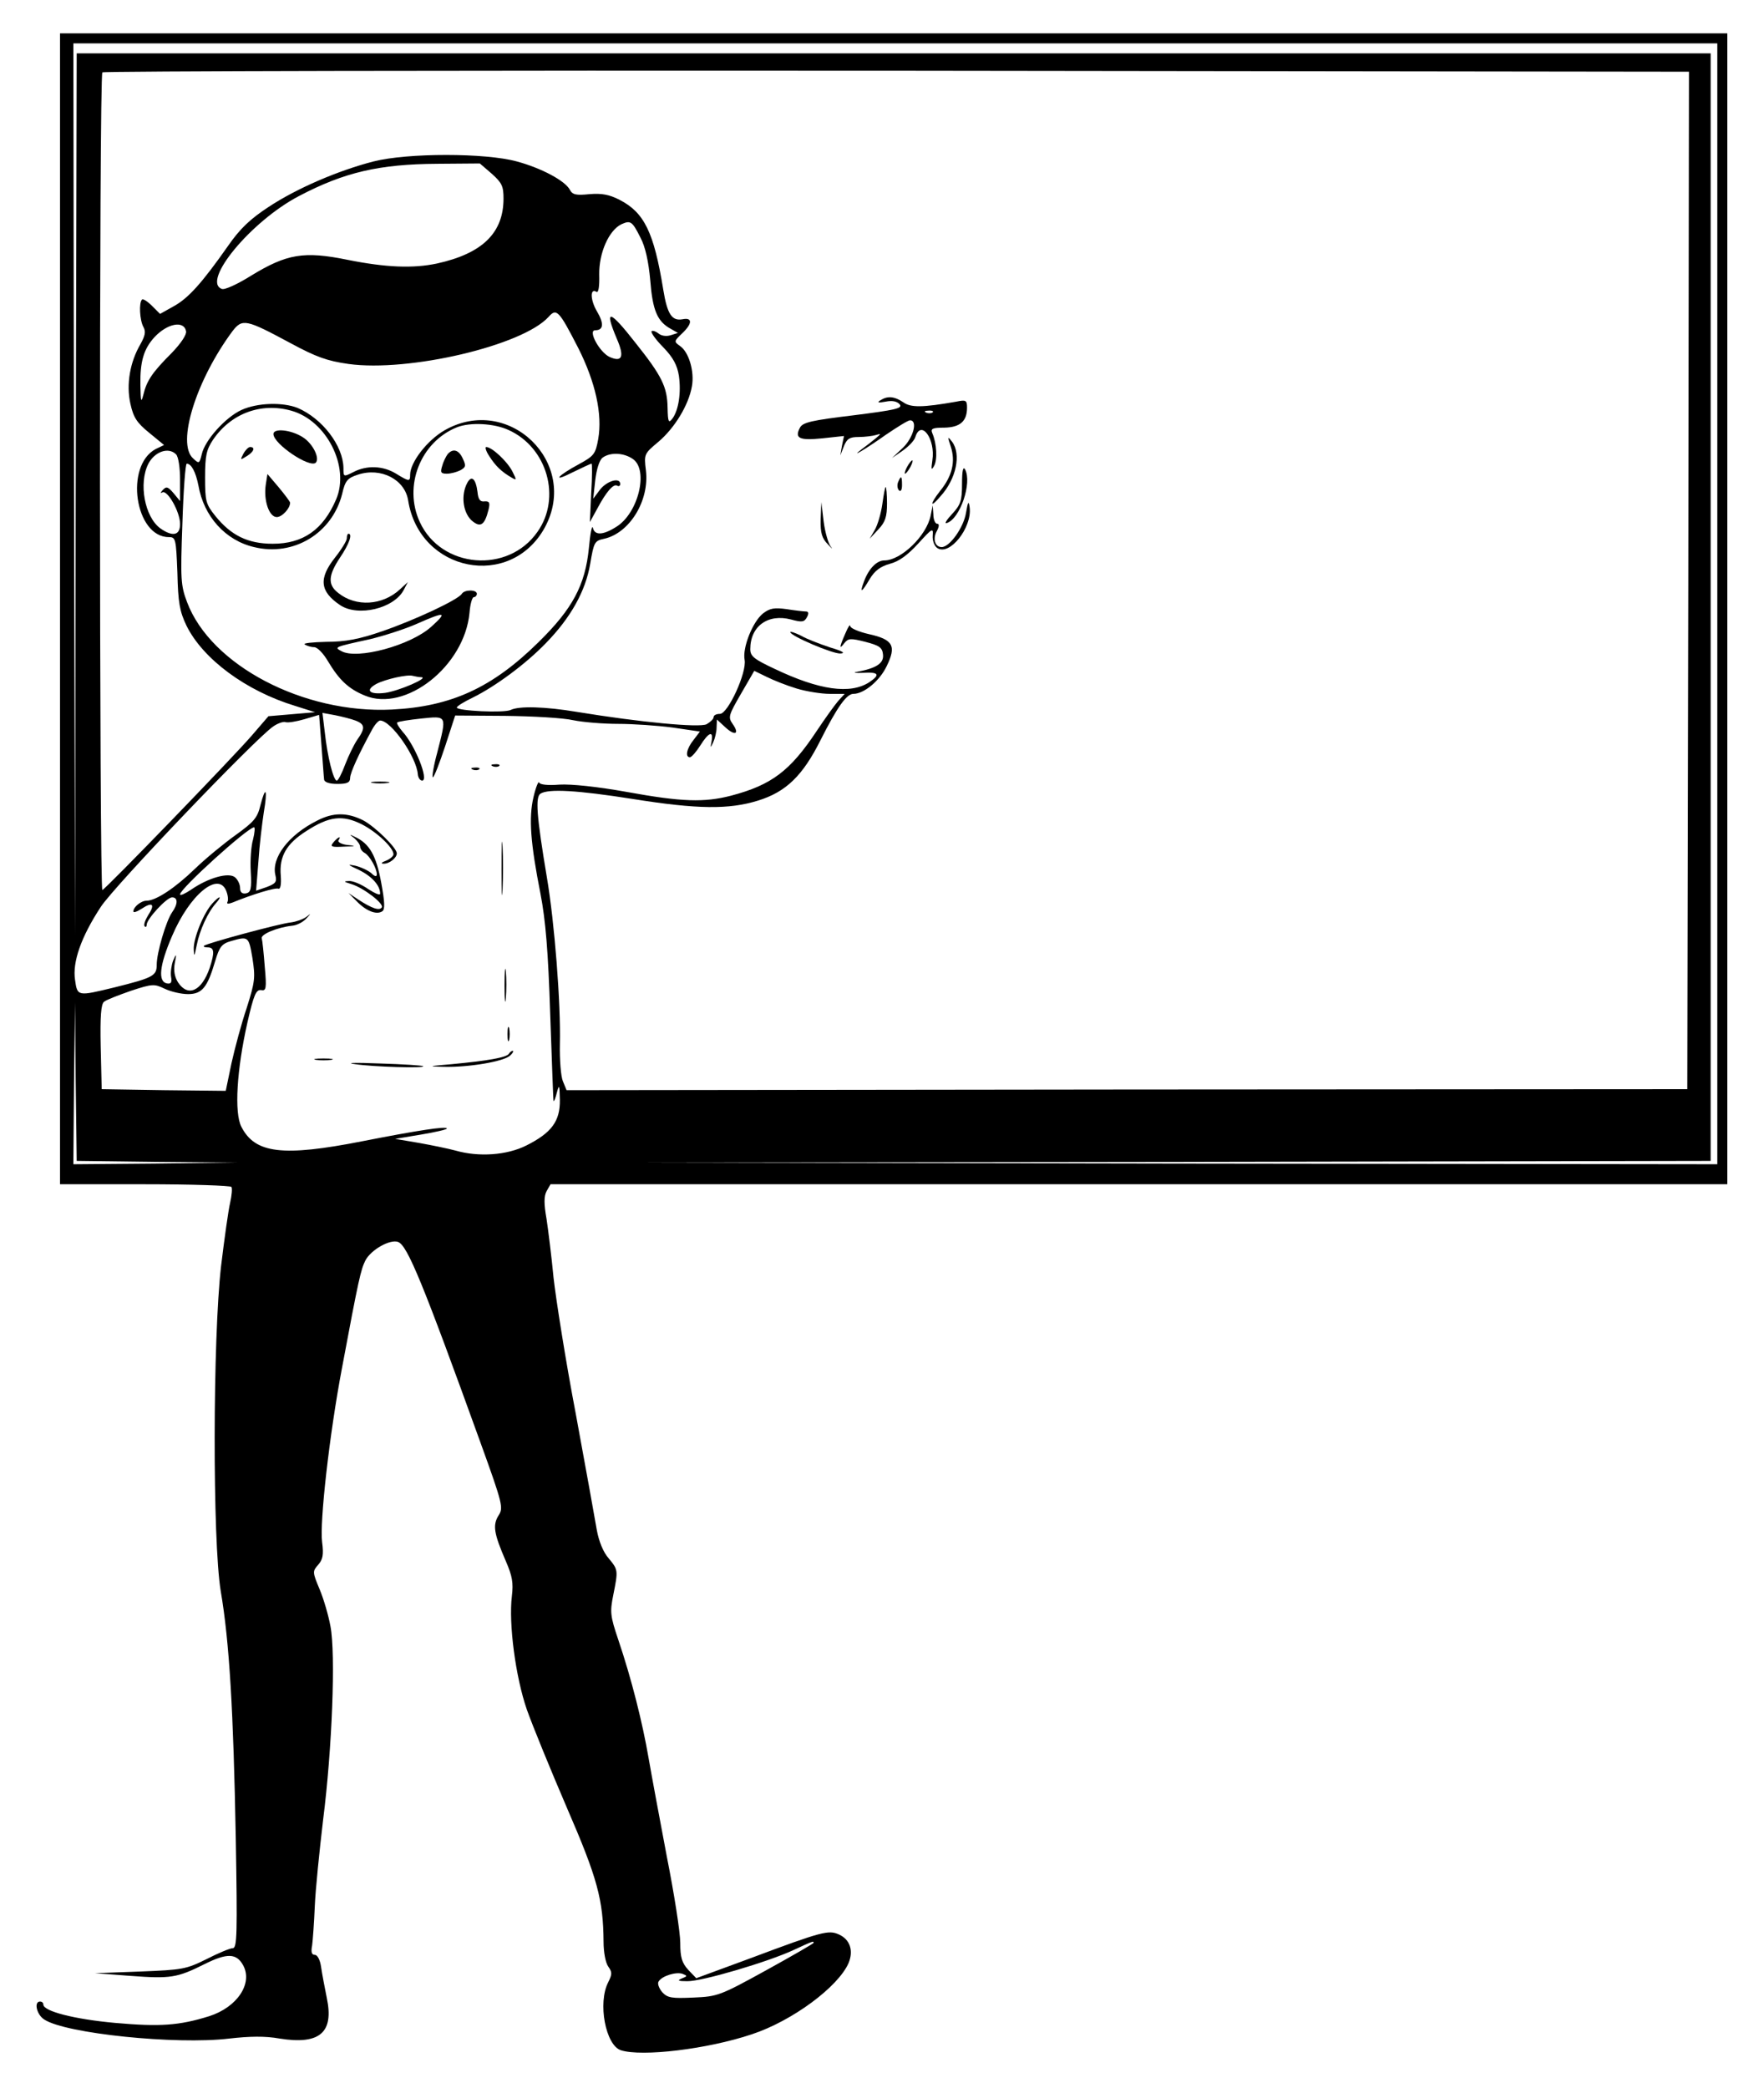 <?xml version="1.0" standalone="no"?>
<!DOCTYPE svg PUBLIC "-//W3C//DTD SVG 20010904//EN"
 "http://www.w3.org/TR/2001/REC-SVG-20010904/DTD/svg10.dtd">
<svg version="1.0" xmlns="http://www.w3.org/2000/svg"
 width="529pt" height="626pt" viewBox="0 0 529 626"
 preserveAspectRatio="xMidYMid meet">

<g transform="translate(0,626) scale(0.1,-0.1)"
fill="#000000" stroke="none">
<path d="M180 4435 l0 -1725 254 0 c140 0 257 -4 260 -8 3 -4 1 -26 -4 -48 -5
-21 -17 -106 -27 -189 -25 -216 -26 -824 -1 -975 26 -152 38 -360 45 -738 5
-290 4 -332 -9 -332 -8 0 -44 -15 -79 -33 -61 -30 -71 -32 -199 -37 l-135 -5
106 -8 c120 -9 140 -6 222 35 68 34 96 33 116 -3 30 -54 -17 -126 -102 -153
-90 -28 -147 -32 -282 -20 -122 11 -215 35 -215 55 0 5 -4 9 -10 9 -19 0 -10
-40 13 -54 64 -42 395 -76 554 -57 61 7 108 8 152 0 120 -19 163 18 141 122
-6 30 -14 71 -17 92 -3 22 -11 37 -19 37 -9 0 -12 8 -8 28 2 15 6 68 8 117 2
50 14 167 25 260 27 212 38 497 22 580 -6 33 -21 84 -33 112 -21 50 -21 53 -4
72 14 16 17 30 12 68 -8 58 22 324 59 519 51 273 57 298 71 326 17 32 74 64
98 55 28 -11 74 -123 246 -599 68 -188 70 -198 55 -221 -18 -29 -14 -54 22
-137 19 -44 23 -64 18 -105 -10 -82 11 -242 45 -340 17 -48 71 -180 120 -294
92 -212 109 -276 110 -402 0 -31 6 -63 14 -74 12 -17 12 -23 0 -47 -32 -62 -8
-189 38 -204 63 -20 259 3 393 48 121 40 259 142 290 214 15 37 4 70 -29 85
-31 14 -49 10 -265 -71 l-163 -60 -24 25 c-19 21 -24 37 -24 81 0 31 -18 146
-40 257 -21 111 -46 245 -55 297 -18 105 -51 237 -91 355 -24 71 -25 83 -15
133 15 75 15 76 -14 111 -16 18 -29 51 -35 83 -5 29 -33 186 -63 348 -31 162
-60 347 -67 410 -6 63 -16 143 -21 176 -8 45 -8 68 0 83 l12 21 1764 0 1765 0
0 1725 0 1725 -2500 0 -2500 0 0 -1725z m4970 15 l0 -1680 -1637 2 -1638 3
1628 2 1627 3 0 1660 0 1660 -2450 0 -2450 0 -3 -1322 -2 -1323 -3 1338 -2
1337 2465 0 2465 0 0 -1680z m-87 70 l-3 -1525 -1680 -1 -1681 -2 -11 27 c-6
14 -10 64 -9 111 3 122 -16 365 -39 500 -31 185 -35 241 -19 251 24 15 111 10
276 -16 194 -31 289 -32 376 -5 84 26 134 74 188 182 50 99 78 138 98 138 32
0 79 39 100 83 30 61 19 80 -53 96 -31 7 -56 18 -56 24 -1 7 -7 -3 -15 -22
-18 -41 -19 -50 -3 -29 12 15 19 15 63 4 42 -11 51 -17 53 -38 3 -26 -19 -41
-78 -52 -14 -2 -6 -4 18 -3 47 3 53 -5 19 -28 -57 -37 -150 -24 -284 40 -62
29 -73 38 -73 59 0 69 53 107 122 89 33 -9 40 -8 48 7 6 11 5 17 -3 17 -7 0
-33 3 -58 7 -37 5 -50 3 -71 -13 -31 -25 -62 -103 -55 -139 7 -38 -50 -162
-74 -162 -11 0 -19 -4 -19 -10 0 -5 -9 -14 -21 -21 -22 -11 -200 6 -389 37
-96 16 -173 18 -198 6 -19 -10 -162 -3 -162 7 0 4 21 17 48 30 67 33 158 100
219 163 75 77 119 156 133 238 11 65 13 69 42 75 76 17 136 114 125 205 -6 49
-5 50 38 86 48 41 90 109 100 166 8 44 -9 103 -36 121 -18 13 -18 14 6 37 32
30 32 49 2 43 -32 -6 -46 15 -58 89 -28 172 -57 231 -131 269 -31 16 -54 20
-90 17 -40 -4 -51 -2 -59 13 -14 27 -85 65 -159 85 -94 26 -328 26 -430 0
-105 -27 -229 -80 -314 -136 -55 -36 -86 -65 -122 -117 -78 -111 -119 -157
-163 -181 l-41 -23 -24 24 c-14 14 -27 22 -30 19 -10 -9 -7 -62 4 -82 8 -14 5
-27 -9 -52 -31 -53 -43 -120 -30 -178 9 -41 19 -57 56 -87 l45 -37 -25 -12
c-94 -50 -62 -264 39 -264 21 0 22 -5 26 -107 2 -90 7 -116 27 -158 49 -100
178 -196 326 -241 l60 -19 -70 -6 -70 -6 -50 -58 c-56 -65 -436 -458 -448
-463 -9 -4 -10 2442 0 2451 3 4 1075 6 2382 5 l2376 -3 -2 -1525z m-3588 1219
c30 -27 35 -37 35 -74 0 -103 -63 -165 -200 -195 -71 -15 -152 -12 -267 11
-132 27 -183 18 -291 -48 -40 -25 -79 -43 -87 -39 -61 23 88 203 231 278 137
72 242 96 416 97 l127 1 36 -31z m446 -192 c14 -26 24 -71 29 -127 7 -90 21
-124 62 -146 l21 -12 -22 -7 c-13 -4 -28 -2 -37 6 -8 6 -17 9 -20 6 -3 -3 12
-25 35 -48 30 -31 42 -54 47 -86 7 -50 -1 -102 -19 -127 -12 -16 -14 -12 -15
32 -1 62 -17 95 -96 194 -79 101 -95 104 -56 12 23 -53 16 -71 -22 -54 -30 14
-66 80 -43 80 25 0 27 20 5 57 -20 34 -21 71 -1 58 6 -3 9 17 8 52 -1 65 29
133 67 151 27 12 32 9 57 -41z m-187 -330 c52 -103 73 -199 60 -273 -8 -45
-13 -51 -57 -75 -67 -36 -83 -57 -20 -25 29 14 54 26 57 26 2 0 2 -39 -1 -87
l-4 -88 22 40 c27 51 49 76 60 69 5 -3 9 0 9 5 0 21 -39 10 -60 -16 l-21 -28
6 55 c4 33 12 60 22 68 23 17 64 15 91 -4 48 -33 16 -164 -51 -204 -40 -25
-64 -25 -69 -2 -3 9 -8 -18 -12 -61 -11 -111 -49 -182 -151 -282 -139 -137
-262 -193 -440 -202 -265 -13 -543 133 -614 322 -19 50 -20 69 -14 235 3 99 9
180 13 180 14 0 27 -25 35 -65 16 -93 81 -165 167 -185 118 -29 234 41 264
159 9 40 16 48 47 58 69 23 141 -14 151 -77 34 -215 307 -269 410 -81 105 194
-109 401 -301 291 -52 -30 -103 -96 -103 -133 0 -21 -3 -21 -42 3 -39 24 -88
26 -128 5 -30 -15 -30 -15 -30 12 -1 67 -63 148 -137 180 -45 18 -121 16 -169
-6 -48 -22 -110 -91 -119 -133 -7 -28 -8 -29 -26 -12 -50 45 9 234 118 381 30
39 41 36 175 -36 76 -41 109 -53 173 -62 181 -25 522 55 600 141 24 27 31 20
89 -93z m-1176 50 c2 -10 -15 -36 -43 -65 -58 -58 -75 -83 -85 -125 -7 -27 -8
-21 -9 30 -1 69 10 107 42 142 39 42 89 51 95 18z m315 -238 c106 -29 177
-168 135 -266 -39 -91 -99 -133 -190 -133 -75 0 -125 25 -172 83 -29 36 -31
45 -31 116 0 65 4 83 24 113 54 79 144 112 234 87z m652 -58 c116 -52 159
-203 87 -305 -88 -127 -289 -110 -353 29 -50 108 2 240 111 284 40 16 112 12
155 -8z m-997 -73 c7 -7 12 -40 12 -76 l0 -64 -19 23 c-17 20 -22 22 -33 10
-7 -8 -8 -11 -1 -7 15 8 53 -58 53 -95 0 -34 -22 -39 -59 -13 -47 34 -66 135
-36 194 19 36 60 51 83 28z m1861 -702 c30 -9 75 -16 100 -16 l44 0 -20 -22
c-11 -13 -39 -52 -63 -88 -80 -121 -136 -163 -257 -195 -81 -21 -148 -19 -313
11 -89 16 -167 24 -202 22 -35 -3 -59 0 -61 6 -2 6 -10 -13 -17 -43 -15 -63
-9 -139 21 -291 15 -78 23 -171 29 -360 5 -140 9 -257 10 -260 2 -3 6 9 10 25
7 26 8 23 9 -22 1 -64 -25 -99 -101 -137 -58 -29 -142 -35 -212 -15 -22 6 -71
16 -110 23 l-71 12 78 13 c42 7 77 15 77 18 0 8 -90 -6 -253 -38 -239 -47
-322 -37 -363 43 -22 42 -14 171 18 313 19 83 26 99 41 97 15 -3 17 4 11 70
-3 40 -7 78 -9 85 -4 12 46 33 91 38 14 1 33 11 42 21 16 17 16 17 0 5 -10 -7
-30 -14 -45 -16 -33 -3 -254 -63 -261 -70 -3 -3 2 -5 11 -5 20 0 21 -15 6 -61
-24 -70 -65 -89 -95 -44 -10 16 -14 35 -10 57 6 30 5 31 -5 8 -5 -14 -8 -35
-6 -48 3 -17 0 -22 -12 -20 -28 5 -23 54 15 142 53 125 140 196 163 134 5 -13
6 -27 3 -32 -3 -6 3 -6 14 -2 61 25 130 46 139 42 6 -2 9 13 7 39 -5 58 17 96
77 134 68 44 108 49 166 20 45 -23 95 -70 95 -90 0 -5 -10 -14 -22 -19 -14 -5
-17 -9 -8 -9 17 -1 40 17 40 31 0 16 -65 80 -101 99 -48 24 -90 24 -138 -1
-86 -43 -138 -112 -125 -164 5 -20 0 -25 -26 -35 l-32 -11 7 88 c3 48 11 113
16 146 12 70 6 84 -10 22 -9 -38 -20 -50 -74 -89 -35 -25 -91 -71 -123 -102
-60 -58 -117 -95 -144 -95 -17 0 -40 -19 -40 -32 0 -5 11 -1 25 8 33 22 41 13
19 -20 -9 -15 -14 -29 -10 -33 3 -3 6 -1 6 5 0 17 60 82 76 82 18 0 18 -20 0
-45 -18 -26 -46 -121 -46 -157 0 -33 -10 -39 -127 -68 -111 -27 -111 -27 -118
23 -8 53 18 128 77 218 39 61 463 504 517 541 14 10 32 16 38 13 7 -2 32 2 56
9 l44 13 7 -91 c4 -50 7 -97 8 -103 1 -8 16 -13 40 -13 29 0 38 4 38 18 0 15
26 72 66 145 8 15 19 27 24 27 33 0 109 -109 113 -161 1 -11 7 -19 13 -19 21
0 -21 106 -59 147 -11 13 -18 25 -16 27 3 3 35 8 72 12 79 8 77 11 48 -103
-11 -40 -16 -73 -13 -73 4 0 20 42 37 93 l30 92 150 -1 c82 -1 174 -6 204 -13
29 -6 90 -11 135 -11 44 0 118 -5 163 -11 l82 -12 -19 -25 c-21 -26 -26 -52
-11 -52 5 0 19 16 31 35 25 40 40 46 34 13 -4 -21 -4 -22 5 -3 5 11 10 31 10
44 l1 24 25 -23 c29 -27 44 -21 22 10 -14 20 -12 26 25 90 l40 69 37 -18 c20
-10 60 -26 90 -35z m-1323 -96 c29 -11 30 -23 5 -58 -10 -15 -26 -48 -36 -74
-10 -27 -21 -48 -25 -48 -10 0 -28 71 -36 145 l-7 58 38 -7 c20 -4 48 -11 61
-16z m-307 -356 c-6 -19 -9 -63 -7 -97 3 -52 0 -62 -14 -65 -12 -2 -18 3 -18
16 0 11 -7 25 -15 32 -19 16 -80 -1 -132 -37 -18 -12 -33 -19 -33 -14 0 17
202 200 222 201 3 0 2 -16 -3 -36z m-2 -356 c9 -58 8 -70 -17 -149 -16 -47
-36 -122 -46 -167 l-17 -82 -186 2 -186 3 -3 126 c-2 93 1 129 10 136 7 6 44
20 81 33 64 21 70 21 101 6 19 -9 50 -16 70 -16 42 0 58 20 81 98 13 44 20 53
48 61 52 15 53 14 64 -51z m-289 -611 l237 -2 -242 -3 -243 -2 2 243 3 242 2
-237 3 -238 238 -3z m1972 -2341 c0 -2 -64 -39 -142 -82 -138 -76 -146 -79
-218 -82 -66 -3 -78 -1 -94 16 -10 12 -15 26 -11 32 10 17 53 30 72 23 15 -6
15 -7 -3 -14 -14 -6 -10 -8 17 -8 43 -1 243 58 320 94 58 27 59 27 59 21z"/>
<path d="M2640 5060 c-11 -7 -6 -8 16 -4 20 4 34 1 42 -8 10 -12 -12 -17 -139
-33 -124 -15 -152 -21 -160 -37 -17 -32 -2 -39 67 -32 l65 7 -6 -29 -5 -29 11
28 c9 22 17 27 44 27 18 0 42 3 52 6 16 5 16 4 -2 -11 -11 -9 -29 -23 -40 -31
-41 -31 13 1 72 43 34 23 66 43 72 43 24 0 10 -52 -21 -82 l-33 -31 32 22 c17
12 35 30 38 41 17 54 61 -6 51 -70 -4 -28 -3 -31 5 -17 11 19 8 68 -5 98 -6
14 0 17 36 17 47 1 68 19 68 60 0 22 -3 24 -32 18 -102 -18 -137 -18 -159 -2
-27 18 -47 20 -69 6z m157 -36 c-3 -3 -12 -4 -19 -1 -8 3 -5 6 6 6 11 1 17 -2
13 -5z"/>
<path d="M2851 4922 c15 -45 5 -89 -32 -134 -32 -41 -30 -53 2 -15 47 52 62
126 34 163 -13 17 -14 16 -4 -14z"/>
<path d="M2720 4860 c-6 -11 -8 -20 -6 -20 3 0 10 9 16 20 6 11 8 20 6 20 -3
0 -10 -9 -16 -20z"/>
<path d="M2885 4810 c0 -51 -4 -63 -30 -91 -16 -17 -24 -30 -16 -27 40 12 77
121 55 161 -6 10 -9 -5 -9 -43z"/>
<path d="M2693 4814 c-3 -8 -2 -19 3 -24 5 -5 9 1 9 16 0 28 -3 30 -12 8z"/>
<path d="M2646 4749 c-4 -28 -14 -63 -23 -78 l-15 -26 26 28 c21 22 26 38 26
78 0 27 -2 49 -4 49 -2 0 -6 -23 -10 -51z"/>
<path d="M2897 4723 c-7 -44 -49 -103 -73 -103 -20 0 -28 25 -14 49 7 14 7 21
0 21 -5 0 -11 12 -11 28 l-2 27 -6 -30 c-12 -61 -89 -135 -139 -135 -23 0 -47
-25 -61 -63 -14 -37 -7 -34 17 7 15 25 32 38 61 46 27 7 53 26 85 61 42 46 45
48 43 23 -1 -15 5 -31 14 -37 37 -24 104 61 97 121 -3 22 -5 20 -11 -15z"/>
<path d="M2461 4703 c-1 -41 4 -57 22 -75 12 -13 16 -16 8 -6 -7 9 -17 43 -21
75 l-7 58 -2 -52z"/>
<path d="M2370 4365 c0 -11 126 -65 150 -64 17 1 7 7 -30 18 -30 10 -70 25
-87 35 -18 9 -33 14 -33 11z"/>
<path d="M1040 4646 c0 -7 -16 -33 -35 -57 -50 -63 -46 -102 15 -143 54 -36
162 -10 191 46 l12 23 -24 -22 c-52 -48 -131 -53 -184 -11 -33 25 -31 53 5
107 27 40 38 71 25 71 -3 0 -5 -6 -5 -14z"/>
<path d="M1385 4480 c-11 -18 -142 -79 -238 -112 -69 -24 -111 -32 -168 -32
-42 -1 -72 -4 -65 -8 6 -4 19 -8 28 -8 10 0 28 -19 42 -43 33 -55 61 -82 110
-102 122 -51 299 88 314 248 2 26 8 47 13 47 5 0 9 5 9 10 0 13 -37 13 -45 0z
m-92 -99 c-62 -56 -222 -99 -269 -73 -22 12 -24 12 86 36 41 10 104 30 140 46
86 38 93 36 43 -9z m-30 -151 c26 -1 -66 -41 -108 -47 -48 -6 -61 8 -26 27 27
14 93 29 109 24 8 -2 19 -4 25 -4z"/>
<path d="M820 4959 c0 -30 109 -103 127 -86 13 14 -10 59 -40 77 -35 22 -87
27 -87 9z"/>
<path d="M730 4900 c-10 -19 -10 -20 9 -8 22 13 28 28 11 28 -5 0 -14 -9 -20
-20z"/>
<path d="M797 4807 c-7 -47 10 -97 33 -97 16 0 40 26 40 43 0 3 -15 23 -34 46
l-34 40 -5 -32z"/>
<path d="M1467 4893 c19 -30 37 -47 66 -64 17 -10 17 -9 3 19 -16 30 -61 72
-78 72 -4 0 -1 -12 9 -27z"/>
<path d="M1342 4898 c-5 -7 -13 -23 -16 -35 -6 -19 -4 -23 14 -23 12 0 30 5
40 10 17 9 18 14 8 35 -12 27 -30 32 -46 13z"/>
<path d="M1401 4812 c-19 -36 -13 -86 12 -111 27 -24 40 -17 52 31 5 21 3 26
-12 25 -13 -2 -19 6 -21 28 -5 40 -18 52 -31 27z"/>
<path d="M1478 3963 c7 -3 16 -2 19 1 4 3 -2 6 -13 5 -11 0 -14 -3 -6 -6z"/>
<path d="M1418 3953 c7 -3 16 -2 19 1 4 3 -2 6 -13 5 -11 0 -14 -3 -6 -6z"/>
<path d="M1118 3913 c12 -2 32 -2 45 0 12 2 2 4 -23 4 -25 0 -35 -2 -22 -4z"/>
<path d="M1504 3655 c0 -71 1 -99 3 -62 2 37 2 96 0 130 -2 34 -3 4 -3 -68z"/>
<path d="M1063 3747 c9 -8 17 -19 17 -25 0 -6 6 -15 14 -19 15 -9 36 -46 36
-64 0 -8 -6 -7 -17 4 -10 8 -31 18 -48 22 -25 5 -23 3 12 -13 38 -19 63 -46
63 -71 0 -6 -16 1 -36 14 -20 14 -46 25 -58 24 -17 -1 -15 -2 7 -9 37 -11 99
-59 92 -70 -7 -11 -30 -3 -70 23 l-30 20 25 -25 c28 -29 59 -41 76 -30 9 5 8
28 -3 87 -15 81 -35 116 -78 136 -18 9 -19 9 -2 -4z"/>
<path d="M1000 3735 c-11 -13 -7 -15 31 -13 37 1 39 2 11 5 -18 2 -30 9 -27
14 10 14 -1 11 -15 -6z"/>
<path d="M637 3552 c-26 -28 -57 -104 -56 -137 1 -25 2 -23 9 12 9 45 33 98
58 126 8 9 13 17 10 17 -3 0 -12 -8 -21 -18z"/>
<path d="M1513 3305 c0 -44 2 -61 4 -37 2 23 2 59 0 80 -2 20 -4 1 -4 -43z"/>
<path d="M1522 3160 c0 -19 2 -27 5 -17 2 9 2 25 0 35 -3 9 -5 1 -5 -18z"/>
<path d="M1526 3101 c-7 -11 -64 -21 -171 -31 -71 -6 -74 -7 -25 -8 75 -2 182
16 200 34 8 7 11 14 8 14 -4 0 -9 -4 -12 -9z"/>
<path d="M948 3083 c12 -2 32 -2 45 0 12 2 2 4 -23 4 -25 0 -35 -2 -22 -4z"/>
<path d="M1065 3070 c51 -8 212 -13 204 -6 -2 2 -60 6 -129 8 -77 3 -106 2
-75 -2z"/>
</g>
</svg>
